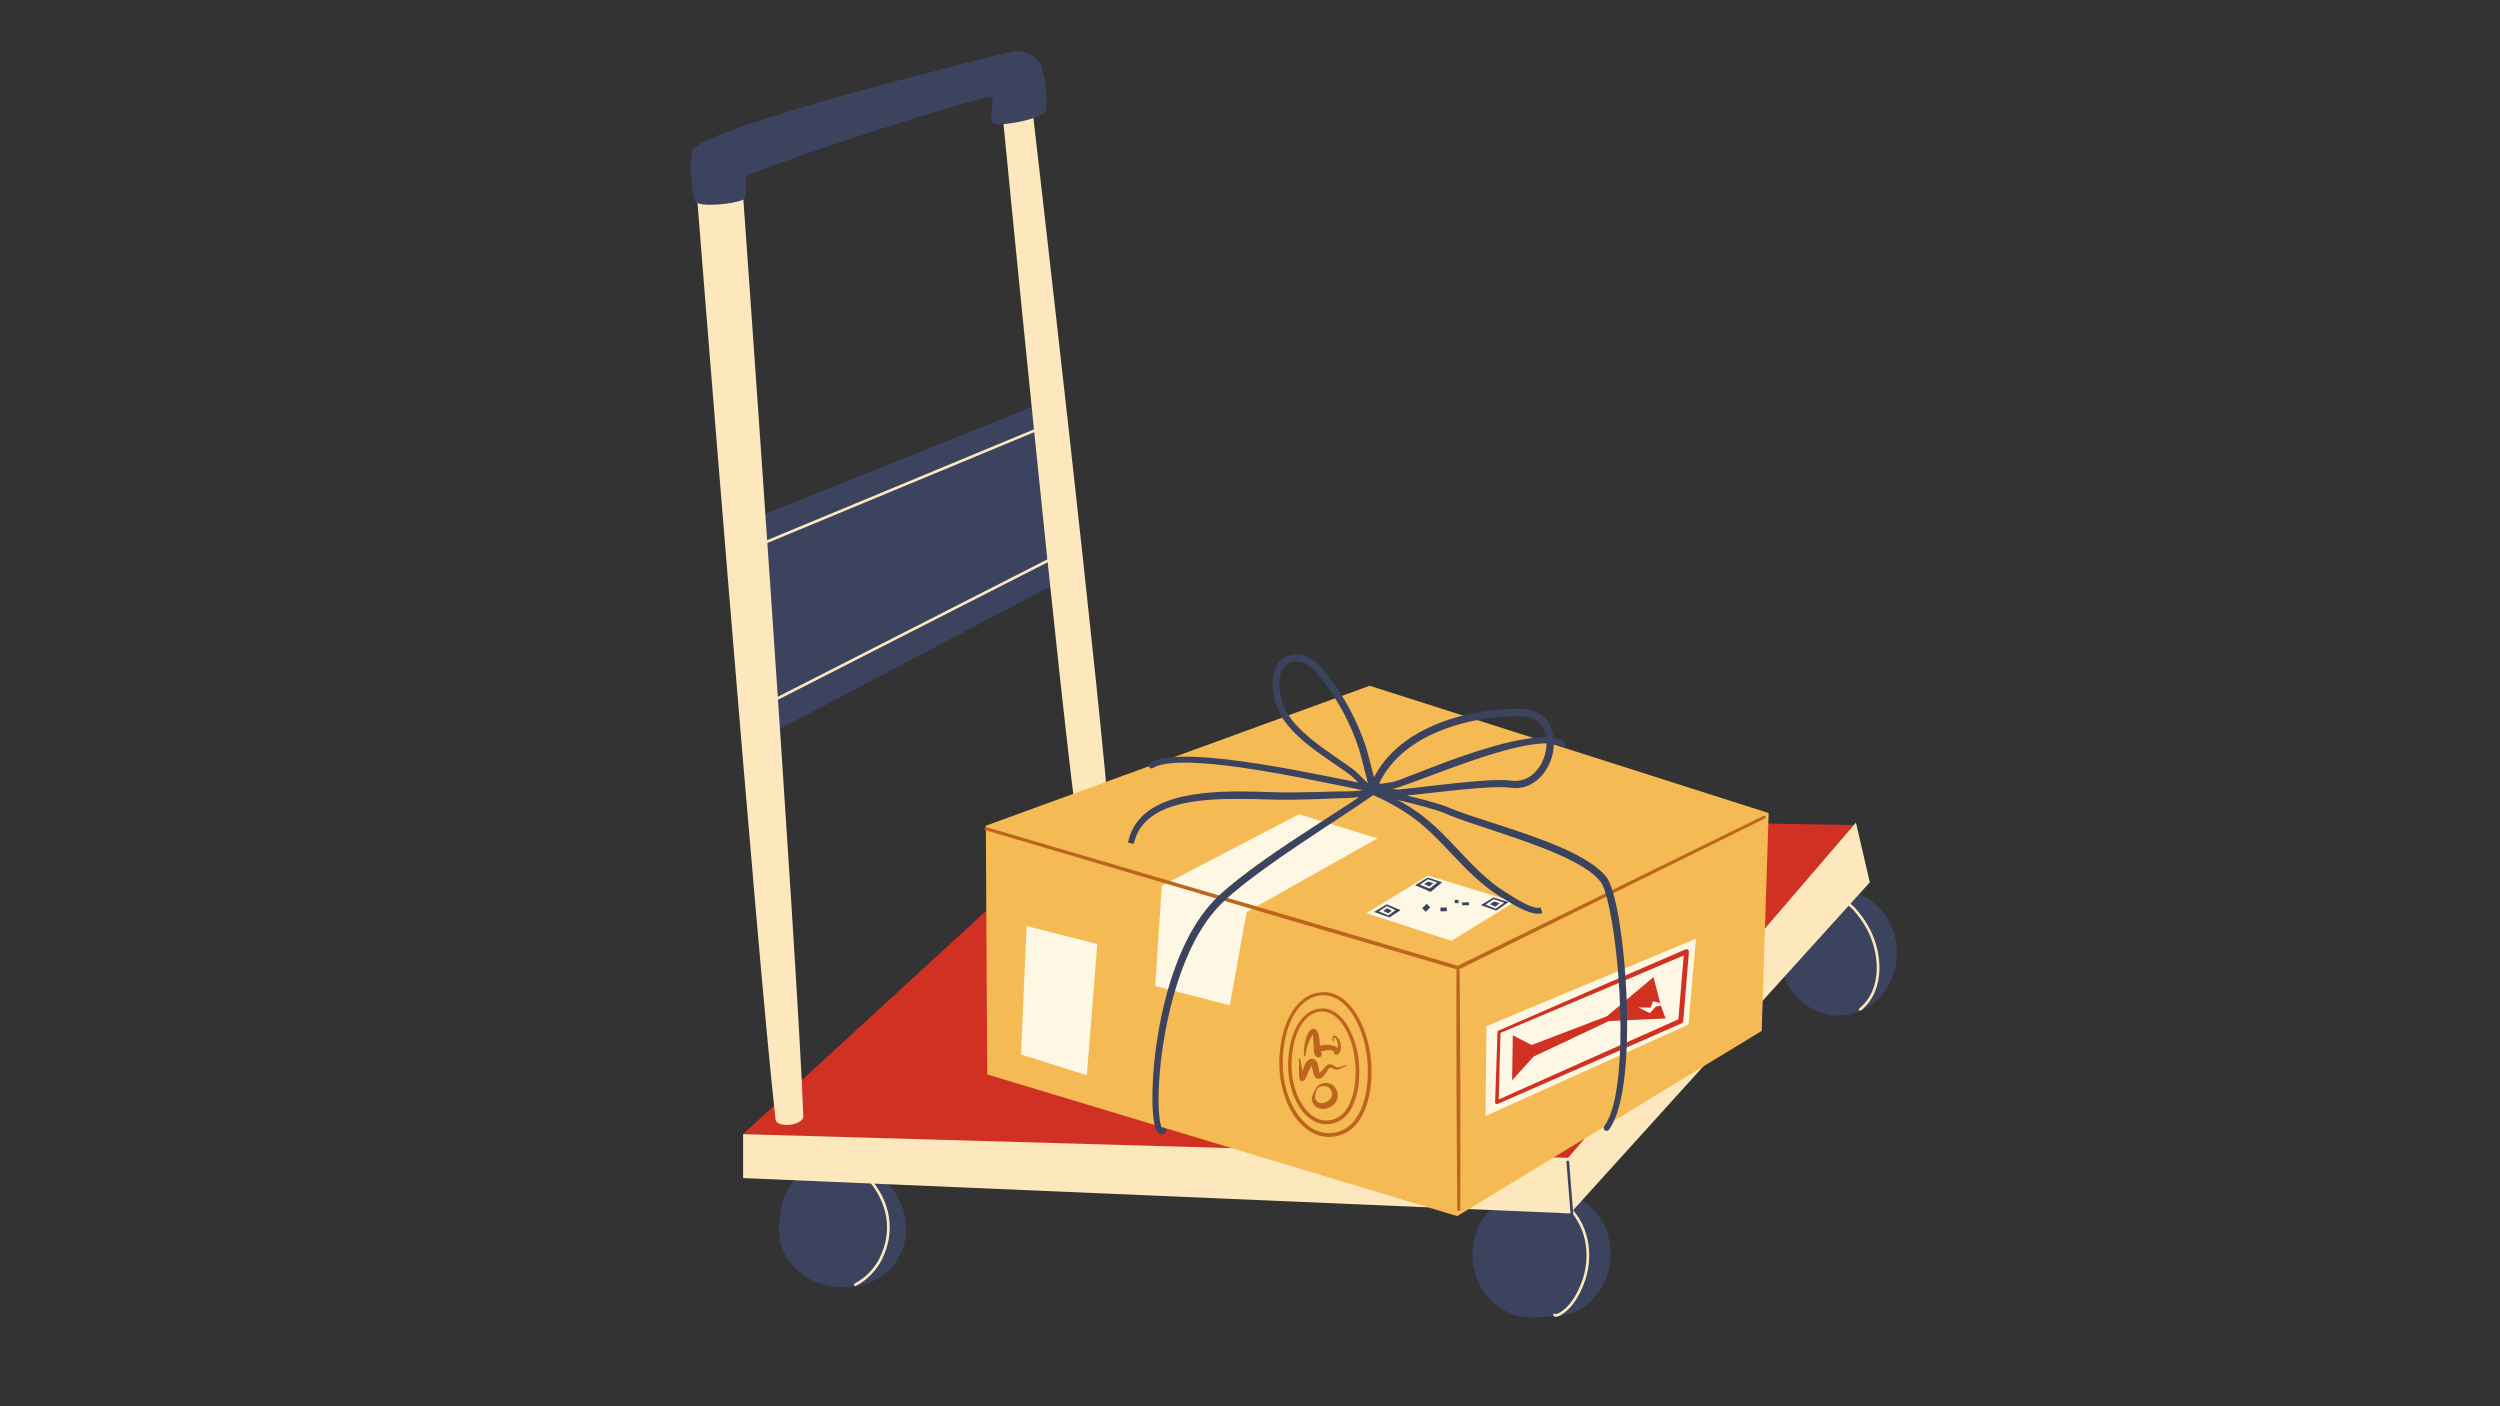 <?xml version="1.0" encoding="UTF-8"?>
<svg xmlns="http://www.w3.org/2000/svg"
  xmlns:xlink="http://www.w3.org/1999/xlink" width="1440pt" height="810pt" viewBox="0 0 1440 810" version="1.2">
  <rect x="0" y="0" width="1440" height="810" fill="#333333" stroke="none"/>
  <defs>
    <clipPath id="clip1">
      <path d="M 448 512 L 1092.594 512 L 1092.594 758.84 L 448 758.84 Z M 448 512 "/>
    </clipPath>
    <clipPath id="clip2">
      <path d="M 438 246 L 1083 246 L 1083 758.84 L 438 758.84 Z M 438 246 "/>
    </clipPath>
    <clipPath id="clip3">
      <path d="M 567.07 394 L 1018.57 394 L 1018.57 700.477 L 567.07 700.477 Z M 567.07 394 "/>
    </clipPath>
    <clipPath id="clip4">
      <path d="M 567.07 469 L 1018 469 L 1018 698 L 567.07 698 Z M 567.07 469 "/>
    </clipPath>
    <clipPath id="clip5">
      <path d="M 649 376.773 L 938 376.773 L 938 654 L 649 654 Z M 649 376.773 "/>
    </clipPath>
  </defs>
  <g id="surface1">
    <path style=" stroke:none;fill-rule:evenodd;fill:rgb(81.96%,19.22%,13.73%);fill-opacity:1;" d="M 427.926 653.328 L 629.711 467.941 L 1067.867 475.23 L 907.207 668.777 L 427.926 653.328 "/>
    <g clip-path="url(#clip1)" clip-rule="nonzero">
      <path style=" stroke:none;fill-rule:evenodd;fill:rgb(23.14%,26.27%,37.25%);fill-opacity:1;" d="M 1058.926 512.703 C 1077.516 512.703 1092.594 528.895 1092.594 548.863 C 1092.594 568.832 1077.516 585.023 1058.926 585.023 C 1040.336 585.023 1025.223 568.832 1025.223 548.863 C 1025.223 528.895 1040.336 512.703 1058.926 512.703 Z M 485.281 671.141 C 495.809 671.141 505.32 675.594 512 682.676 C 518.141 689.188 521.922 697.957 521.922 707.57 C 521.922 727.672 506.23 741.535 486.023 741.535 C 465.781 741.535 448.609 727.672 448.609 707.57 C 448.609 699.34 450.867 688.445 455.523 682.34 C 462.203 673.535 473.34 671.141 485.281 671.141 Z M 881.77 686.555 C 883.523 686.555 891.652 686.148 894.082 686.148 C 912.672 686.148 927.785 702.34 927.785 722.309 C 927.785 742.246 912.672 758.469 894.082 758.469 C 892.363 758.469 884.266 758.84 881.77 758.84 C 863.18 758.84 848.098 742.648 848.098 722.715 C 848.098 702.746 863.18 686.555 881.77 686.555 "/>
    </g>
    <path style=" stroke:none;fill-rule:evenodd;fill:rgb(98.819%,90.979%,73.729%);fill-opacity:1;" d="M 428.027 653.262 L 903.227 666.891 L 1069.012 473.812 L 1077.008 508.219 L 904.441 698.934 L 428.027 678.562 L 428.027 653.262 "/>
    <path style=" stroke:none;fill-rule:evenodd;fill:rgb(23.14%,26.27%,37.25%);fill-opacity:1;" d="M 604.578 230.238 L 616.117 331.906 L 431.336 429.254 L 432.922 299.219 L 604.578 230.238 "/>
    <path style=" stroke:none;fill-rule:evenodd;fill:rgb(98.819%,90.979%,73.729%);fill-opacity:1;" d="M 594.32 59.93 L 577.387 64.957 C 577.387 64.957 611.461 415.492 621.887 485.414 C 622.762 491.352 640.273 490.441 639.902 484.438 C 635.312 413.535 594.32 59.93 594.32 59.93 Z M 427.32 102.867 C 427.32 102.867 459.473 552.609 462.711 642.906 C 462.914 648.27 447.324 650.09 446.719 644.762 C 436.43 555.34 400.938 106.578 400.938 106.578 L 427.32 102.867 "/>
    <path style=" stroke:none;fill-rule:evenodd;fill:rgb(23.14%,26.27%,37.25%);fill-opacity:1;" d="M 400.125 85.023 C 415.883 71.262 549.348 37.867 582.48 29.773 C 588.18 28.355 595.875 31.293 598.875 36.387 C 602.215 42.02 603.602 59.594 602.484 63.605 C 601.238 68.195 578.465 72.645 573 71.363 C 567.871 70.148 574.922 54.801 569.762 55.883 C 546.145 60.773 455.02 90.828 431.367 100.711 C 426.812 102.598 432.348 112.922 427.895 115.078 C 422.699 117.574 402.051 119.77 400.262 115.754 C 398.473 111.773 395.742 88.836 400.125 85.023 "/>
    <g clip-path="url(#clip2)" clip-rule="nonzero">
      <path style="fill:none;stroke-width:1.8;stroke-linecap:round;stroke-linejoin:round;stroke:rgb(98.819%,90.979%,73.729%);stroke-opacity:1;stroke-miterlimit:10;" d="M 239.806 505.363 L 50.9 409.077 M 231.407 592.121 L 47.892 515.912 M 771.248 277.159 C 771.289 276.069 774.767 273.45 775.468 272.667 C 778.946 268.763 781.994 264.66 784.572 260.091 C 793.907 243.331 795.743 218.451 779.805 205.405 M 576.014 1.692 C 577.226 0.245 581.799 3.723 582.5 4.271 C 588.28 8.84 591.993 15.833 594.648 22.551 C 601.916 40.948 598.243 63.49 582.188 76.183 M 109.768 21.809 C 117.502 25.794 123.282 32.317 126.525 38.569 C 136.212 57.473 132.228 77.201 118.827 92.396 " transform="matrix(0.864,0,0,-0.864,397.765,758.852)"/>
    </g>
    <path style="fill:none;stroke-width:1.8;stroke-linecap:round;stroke-linejoin:round;stroke:rgb(23.14%,26.27%,37.25%);stroke-opacity:1;stroke-miterlimit:10;" d="M 584.806 103.682 L 587.579 68.841 " transform="matrix(0.864,0,0,-0.864,397.765,758.852)"/>
    <g clip-path="url(#clip3)" clip-rule="nonzero">
      <path style=" stroke:none;fill-rule:evenodd;fill:rgb(96.078%,72.939%,32.549%);fill-opacity:1;" d="M 568.625 618.875 L 567.848 475.609 L 788.902 394.988 L 1018.734 468.32 L 1014.738 593.801 L 839.32 700.477 L 568.625 618.875 "/>
    </g>
    <path style=" stroke:none;fill-rule:evenodd;fill:rgb(99.609%,96.86%,89.409%);fill-opacity:1;" d="M 591.305 533.328 L 588.105 607.379 L 625.996 619.375 L 632.039 543.793 Z M 669.152 510.172 L 748.203 469.02 L 793.41 482.879 L 718.039 525.355 L 708.391 579.055 L 665.438 568 L 669.152 510.172 "/>
    <path style=" stroke:none;fill-rule:evenodd;fill:rgb(99.609%,96.86%,89.409%);fill-opacity:1;" d="M 822.539 504.285 L 787.035 525.965 L 836.012 541.91 L 872.312 519.543 Z M 976.871 540.672 L 972.543 590.145 L 855.641 642.793 L 856.195 591.051 L 976.871 540.672 "/>
    <path style=" stroke:none;fill-rule:evenodd;fill:rgb(81.96%,19.22%,13.73%);fill-opacity:1;" d="M 925.598 585.348 L 952.418 562.781 L 956.262 577.746 L 952.195 576.711 L 950.754 580.383 L 943.73 580.293 L 950.363 583.574 L 953.691 579.812 L 956.648 579.238 L 959.383 586.641 L 926.727 588.117 L 883.328 608.617 L 870.965 622.273 L 871.371 596.309 L 882.219 601.918 Z M 966.742 587.137 C 962.859 588.855 945.062 596.77 925.211 605.609 C 899.426 617.105 870.188 630.188 863.293 633.27 L 864.273 594.941 C 868.707 593.062 900.738 579.59 928.703 567.762 C 947.277 559.918 964.062 552.777 969.828 550.324 Z M 972.25 547.004 C 971.844 546.707 971.324 546.652 970.883 546.836 C 970.883 546.836 950.66 555.566 927.742 565.512 C 897.746 578.539 863.109 593.652 863.109 593.652 L 863.109 593.613 C 862.812 593.762 862.629 594.039 862.609 594.371 L 862.574 594.371 L 861.168 634.875 C 861.148 635.227 861.336 635.559 861.629 635.762 C 861.926 635.965 862.297 636 862.629 635.852 C 862.629 635.852 896.746 620.961 926.266 608.027 C 948.812 598.152 968.68 589.426 968.68 589.426 C 969.16 589.203 969.477 588.742 969.531 588.227 L 972.82 548.238 C 972.859 547.758 972.637 547.277 972.25 547.004 "/>
    <g clip-path="url(#clip4)" clip-rule="nonzero">
      <path style=" stroke:none;fill-rule:evenodd;fill:rgb(74.12%,39.609%,11.369%);fill-opacity:1;" d="M 766.812 628.289 C 766.332 627.254 765.633 626.332 764.578 625.926 C 763.34 625.426 761.566 625.426 760.215 626.074 C 759.234 626.516 758.477 627.234 758.219 628.305 C 758.219 628.344 758.199 628.379 758.164 628.418 C 757.926 629.691 757.461 630.926 757.516 632.18 C 757.555 632.918 757.867 633.602 758.59 634.359 C 759.09 634.91 759.699 635.172 760.328 635.336 C 761.344 635.594 762.414 635.375 763.434 634.969 C 764.301 634.617 765.078 634.102 765.723 633.473 C 766.352 632.883 766.887 632.219 767.074 631.426 C 767.352 630.41 767.238 629.266 766.812 628.289 Z M 769.363 626.887 C 770.363 628.434 770.73 630.336 770.512 632.09 C 770.27 633.602 769.512 635.023 768.387 636.148 C 767.352 637.184 766.039 637.957 764.633 638.383 C 763.781 638.656 762.895 638.805 762.027 638.789 C 759.848 638.73 757.793 637.918 756.52 635.926 C 755.652 634.469 755.41 633.234 755.652 632.051 C 755.965 630.41 757.074 628.988 757.648 627.383 C 757.684 627.219 757.852 627.105 757.996 627.105 C 758.406 626.02 759.309 625.168 760.418 624.578 C 761.918 623.766 763.727 623.562 765.188 623.82 C 766.961 624.172 768.387 625.371 769.363 626.887 Z M 760.512 605.961 L 760.531 605.977 L 760.531 605.887 L 760.492 605.902 L 760.512 605.922 C 760.512 605.941 760.512 605.941 760.512 605.961 Z M 751.363 607.898 C 751.418 607.914 751.438 607.84 751.453 607.73 C 751.344 607.77 751.25 607.84 751.363 607.898 Z M 760.492 605.902 C 760.363 605.996 760.328 606.09 760.438 606.18 C 760.492 606.219 760.512 606.105 760.531 606.051 C 760.531 606.035 760.531 606.016 760.531 605.977 C 760.566 606.016 760.621 606.035 760.695 605.996 C 760.844 605.961 760.844 605.867 760.75 605.793 C 760.66 605.812 760.605 605.848 760.531 605.887 C 760.531 605.812 760.531 605.719 760.531 605.645 L 760.457 605.609 C 760.457 605.719 760.457 605.832 760.492 605.902 Z M 751.031 607.289 C 750.938 606.07 751.121 603.895 751.141 603.746 C 751.324 602.066 751.621 600.332 752.082 598.672 C 752.398 597.508 752.805 596.383 753.32 595.332 C 753.598 594.738 754.043 593.965 754.578 593.41 C 754.949 593.043 755.391 592.801 755.855 592.637 C 756.832 592.324 757.648 592.672 758.293 593.336 C 759.016 594.059 759.402 595.551 759.57 596.215 C 759.789 597.102 759.922 598.008 760.031 598.91 C 760.16 600.055 760.215 601.219 760.289 602.359 C 760.512 602.305 760.715 602.25 760.898 602.195 C 762.211 601.863 763.652 601.715 765.094 601.809 C 766.52 601.898 767.941 602.215 769.18 602.785 C 769.715 603.027 770.121 603.414 770.363 603.91 C 770.602 603.172 770.641 602.27 770.547 601.363 C 770.363 599.777 769.789 598.211 768.793 597.527 C 768.645 597.414 768.59 597.285 768.516 597.359 C 768.422 597.453 768.387 597.582 768.348 597.73 C 768.184 598.504 768.328 599.703 768.387 600 C 768.422 600.109 768.348 600.238 768.238 600.277 C 768.125 600.293 768.016 600.238 767.977 600.129 C 767.832 599.723 767.406 597.969 767.664 597.141 C 767.867 596.512 768.348 596.18 769.309 596.676 C 770.641 597.359 771.676 599.148 772.156 601.09 C 772.672 603.156 772.379 605.332 771.359 606.605 C 770.031 608.23 769.07 607.453 768.664 606.938 C 768.496 606.699 768.367 606.254 768.254 605.719 C 768.219 605.59 768.145 605.367 768.09 605.238 C 767.129 604.945 766.074 604.832 765.02 604.871 C 763.93 604.891 762.84 605.109 761.859 605.441 C 761.641 605.516 761.195 605.629 760.844 605.758 C 760.938 605.887 761.027 606.016 761.066 606.07 C 761.215 606.328 761.289 606.551 761.324 606.734 C 761.492 607.398 761.25 607.898 760.992 608.285 C 760.715 608.652 760.18 609.188 759.031 609.004 C 758.387 608.895 757.777 608.488 757.371 607.75 C 756.98 607.012 756.816 605.59 756.777 605.203 C 756.574 603.211 756.594 601.199 756.48 599.188 C 756.445 598.414 756.41 597.637 756.277 596.844 C 756.262 596.66 756.223 596.344 756.148 596.012 C 755.965 596.234 755.816 596.457 755.688 596.66 C 754.984 597.746 754.395 598.93 753.914 600.148 C 753.395 601.438 752.988 602.73 752.637 604.023 C 752.602 604.168 752.156 605.867 752.008 607.012 C 752.141 607.105 752.195 607.25 752.141 607.398 C 752.121 607.492 752.156 607.988 752.102 608.156 C 752.027 608.434 751.805 608.488 751.66 608.488 C 751.512 608.508 751.398 608.414 751.289 608.305 C 751.16 608.176 751.066 607.805 751.031 607.289 Z M 759.922 618.25 C 759.957 618.379 759.992 618.453 760.105 618.398 C 760.215 618.34 760.086 618.285 759.922 618.25 Z M 755.816 613.562 C 755.781 613.488 755.723 613.523 755.652 613.617 L 755.668 613.617 C 755.723 613.598 755.855 613.617 755.816 613.562 Z M 755.207 613.508 C 755.172 613.453 755.133 613.414 755.098 613.453 C 755.078 613.469 755.133 613.469 755.152 613.488 Z M 750.68 620.113 C 750.734 620.406 750.844 620.629 751.031 620.539 C 751.344 620.391 751.047 620.223 750.68 620.113 Z M 749.59 620.094 C 749.57 620.094 749.531 620.113 749.516 620.133 C 749.457 620.168 749.145 620.223 749.254 620.297 C 749.402 620.371 749.516 620.277 749.59 620.094 Z M 771.75 614.652 C 773.004 614.301 774.172 613.617 775.5 613.562 C 775.613 613.543 775.723 613.637 775.742 613.746 C 775.758 613.875 775.668 613.969 775.555 613.988 C 774.281 614.246 773.281 615.113 772.117 615.648 C 771.562 615.906 770.973 616.07 770.324 616.129 C 769.125 616.219 767.793 615.297 766.574 615.02 C 766.316 614.965 766.074 614.984 765.836 615.148 C 765.262 615.535 764.742 616.516 764.117 617.473 C 763.414 618.582 762.617 619.672 761.805 620.391 C 760.992 621.09 760.086 621.387 759.18 621.332 C 758.516 621.293 757.98 620.941 757.535 620.445 C 757.055 619.891 756.777 618.969 756.594 618.414 C 756.41 617.789 756.133 616.129 755.668 614.688 C 755.594 614.43 755.504 614.191 755.391 613.969 C 755.375 614.004 755.336 614.043 755.316 614.078 C 754.984 614.539 754.672 615.094 754.375 615.684 C 753.598 617.234 752.988 618.949 752.637 619.707 C 752.508 619.984 752.082 621.164 751.66 621.773 C 751.195 622.402 750.66 622.715 750.234 622.734 C 749.719 622.75 749.164 622.621 748.793 622.051 C 748.645 621.793 748.461 621.422 748.387 620.961 C 748.277 620.316 748.277 619.469 748.258 619.336 C 748.203 618.359 748.184 617.383 748.184 616.402 C 748.184 614.965 748.238 613.523 748.238 612.086 C 748.258 611.828 748.129 610.906 748.164 610.332 C 748.184 610.039 748.238 609.816 748.332 609.707 C 748.441 609.559 748.664 609.52 748.812 609.633 C 748.961 609.742 748.996 609.945 748.887 610.094 L 749.348 611.992 C 749.645 613.656 749.883 615.277 750.199 616.938 L 750.215 617.086 C 750.641 615.684 751.215 613.82 752.008 612.438 C 752.898 610.867 754.172 609.965 755.391 609.852 C 756.52 609.777 757.535 610.277 758.273 611.383 C 758.738 612.086 759.105 613.062 759.348 614.133 C 759.66 615.5 759.773 616.977 759.902 617.566 C 759.922 617.66 759.902 617.879 759.922 618.082 C 760.086 617.992 760.27 617.805 760.457 617.621 C 761.988 616.238 763.504 613.93 764.762 613.305 C 765.559 612.918 766.332 612.898 767.129 613.211 C 767.719 613.434 768.312 613.82 768.922 614.191 C 769.383 614.465 769.844 614.762 770.324 614.816 C 770.824 614.855 771.285 614.781 771.75 614.652 Z M 780.844 616.977 C 780.859 607.973 778.551 598.727 774.633 592.062 C 771.324 586.473 766.906 582.672 761.73 582.652 L 761.73 582.598 C 756.52 582.617 752.344 585.699 749.348 590.605 C 745.801 596.383 743.914 604.688 743.949 613.656 C 743.969 622.695 746.574 631.277 750.77 637.293 C 754.227 642.219 758.773 645.395 763.875 645.395 C 768.996 645.395 772.969 642.867 775.777 638.586 C 779.125 633.473 780.824 625.906 780.844 616.977 Z M 776.332 591.051 C 780.473 597.969 782.93 607.602 782.969 616.977 C 782.988 626.406 781.156 634.379 777.625 639.801 C 774.41 644.746 769.789 647.59 763.875 647.59 C 758.109 647.57 752.898 644.121 749.016 638.512 C 744.637 632.18 741.918 623.156 741.938 613.656 C 741.973 604.281 744.043 595.645 747.777 589.629 C 751.16 584.184 755.91 580.844 761.73 580.863 L 761.73 580.809 C 767.516 580.789 772.598 584.832 776.332 591.051 Z M 787.883 616.68 C 787.902 605.203 784.797 593.41 779.512 584.98 C 775.148 577.984 769.289 573.316 762.488 573.297 L 762.488 573.223 C 755.668 573.242 750.16 577.062 746.168 583.152 C 741.402 590.461 738.832 601.031 738.867 612.492 C 738.887 624.043 742.379 635.004 748.035 642.605 C 752.621 648.77 758.609 652.684 765.316 652.684 C 772.043 652.684 777.312 649.562 781.027 644.23 C 785.555 637.754 787.867 628.102 787.883 616.68 Z M 781.195 583.926 C 786.684 592.617 789.973 604.797 790.012 616.68 C 790.027 628.621 787.57 638.715 782.84 645.504 C 778.699 651.445 772.82 654.879 765.316 654.879 C 757.961 654.859 751.309 650.652 746.316 643.879 C 740.457 635.945 736.836 624.523 736.855 612.492 C 736.891 600.625 739.645 589.684 744.637 582.137 C 748.996 575.531 755.059 571.488 762.488 571.508 L 762.488 571.434 C 769.902 571.414 776.387 576.344 781.195 583.926 Z M 1016.605 471.418 L 840.246 558.387 C 840.523 558.535 840.746 558.793 840.746 559.125 C 840.746 559.125 840.891 577.285 841.039 600.406 C 841.078 609.098 841.133 618.508 841.152 627.918 C 841.207 662.316 841.133 696.711 841.133 696.711 C 841.133 697.172 840.746 697.559 840.266 697.559 C 839.801 697.559 839.414 697.191 839.414 696.711 C 839.414 696.711 839.102 662.316 838.953 627.918 C 838.895 618.527 838.895 609.113 838.879 600.406 C 838.859 577.285 838.895 559.145 838.895 559.145 C 838.895 558.812 839.082 558.59 839.32 558.426 C 836.586 557.613 786.887 543.016 730.734 526.445 C 655.086 504.117 567.738 478.227 567.738 478.227 C 567.258 478.082 566.961 477.582 567.109 477.086 C 567.258 476.605 567.773 476.328 568.254 476.457 C 568.254 476.457 655.68 502.09 731.363 524.344 C 786.148 540.469 834.773 554.844 839.652 556.285 L 1015.848 469.887 C 1016.273 469.668 1016.793 469.852 1016.996 470.273 C 1017.199 470.699 1017.031 471.215 1016.605 471.418 "/>
    </g>
    <g clip-path="url(#clip5)" clip-rule="nonzero">
      <path style=" stroke:none;fill-rule:evenodd;fill:rgb(23.14%,26.27%,37.25%);fill-opacity:1;" d="M 842.223 519.73 L 846.16 519.73 L 846.16 521.426 L 842.223 521.426 Z M 837.934 518.309 L 840.098 518.309 L 840.098 520.207 L 837.934 520.207 Z M 829.711 522.738 L 833.371 522.738 L 833.371 524.895 L 829.711 524.895 Z M 821.855 520.598 L 823.816 522.68 L 821.152 525.191 L 819.176 523.105 Z M 858.172 520.836 L 860.559 519.27 L 863.68 520.191 L 861.445 522.238 Z M 825.68 508.711 L 823.242 510.648 L 820.359 509.211 L 822.613 507.754 Z M 796.719 524.637 L 799.012 523.16 L 801.711 524.582 L 799.621 526.059 Z M 866.418 519.914 L 861.52 523.438 L 855.695 521.059 L 860.301 517.957 Z M 852.941 521.352 L 861.797 524.508 L 868.914 519.602 L 860.262 516.961 Z M 823.406 511.812 L 817.844 509.578 L 822.445 506.461 L 827.953 508.289 Z M 822.41 505.465 L 815.09 509.875 L 824.09 513.715 L 830.672 508.16 Z M 803.816 524.27 L 799.785 527.223 L 794.223 524.988 L 798.824 521.887 Z M 791.469 525.285 L 800.324 528.438 L 806.754 524.25 L 798.789 520.891 Z M 780.879 444.348 C 775.465 439.809 764.375 433.277 754.707 425.23 C 749.09 420.562 743.949 415.379 740.828 409.73 C 738.055 404.766 735.801 395.43 737.555 388.547 C 738.629 384.34 741.363 381.148 746.797 380.98 C 749.18 380.906 751.324 381.758 753.285 383.031 C 756.48 385.152 759.164 388.398 761.344 391.203 C 766 397.203 770.215 403.695 773.855 410.508 C 777.48 417.316 780.508 424.438 782.82 431.672 C 784.133 435.785 786.426 445.605 787.922 450.992 C 787.664 450.809 787.422 450.605 787.164 450.402 C 784.984 448.594 782.988 446.102 780.879 444.348 Z M 833.02 419.605 C 854.254 411.926 876.195 411.797 881.352 413.312 C 886.953 414.953 889.816 419.438 890.594 424.68 C 884.734 424.531 877.414 425.602 869.449 427.484 C 858.414 430.066 846.18 434.051 835.145 438.074 C 818.953 443.961 805.406 449.887 802.059 450.477 L 794.52 451.582 C 794.965 450.402 795.352 449.312 795.426 449.184 C 803.539 434.07 818.121 424.973 833.02 419.605 Z M 889.723 435.121 C 887.137 443.648 880.148 451.102 870.316 449.625 C 866.324 449.035 858.988 449.293 850.539 449.957 C 834.164 451.289 813.484 454.109 805.684 454.738 C 804.961 454.793 803.594 454.664 801.766 454.387 C 802.078 454.352 802.395 454.312 802.707 454.258 C 806.125 453.688 820.117 448.113 836.621 442.117 C 847.527 438.168 859.523 434.016 870.371 431.301 C 878.098 429.383 885.195 428.148 890.832 428.223 C 890.797 430.508 890.426 432.871 889.723 435.121 Z M 931.219 522.625 C 929.426 514.027 927.316 507.789 925.301 505.207 C 920.48 499.008 911.035 493.379 899.703 488.379 C 877.508 478.598 848.008 471.07 834.074 464.98 C 831.539 463.871 827.121 462.543 821.949 461.16 C 818.289 460.18 814.258 459.203 810.266 458.242 C 819.84 457.266 836.898 455.105 850.875 454.02 C 858.914 453.41 865.898 453.133 869.707 453.723 C 881.738 455.566 890.555 446.766 893.754 436.359 C 894.547 433.812 894.938 431.172 895.008 428.57 C 896.562 428.848 897.949 429.273 899.059 429.918 C 899.871 430.398 900.887 430.121 901.367 429.328 C 901.848 428.535 901.59 427.5 900.777 427.023 C 899.188 426.062 897.172 425.434 894.844 425.047 C 894.066 417.812 890.203 411.465 882.57 409.215 C 877.117 407.609 853.941 407.441 831.539 415.543 C 815.699 421.266 800.27 431.082 791.672 447.191 C 791.637 447.227 791.562 447.449 791.434 447.762 C 789.953 442.191 787.996 434.051 786.812 430.398 C 784.41 422.926 781.25 415.598 777.496 408.57 C 773.727 401.555 769.363 394.875 764.539 388.715 C 762.102 385.594 759.07 382.016 755.484 379.672 C 752.84 377.957 749.883 376.887 746.668 376.996 C 739.07 377.254 735.207 381.684 733.75 387.586 C 731.789 395.395 734.32 405.969 737.48 411.594 C 740.848 417.594 746.297 423.148 752.305 428.109 C 762.008 436.117 773.137 442.598 778.586 447.098 C 779.844 448.148 781.062 449.441 782.32 450.715 C 761.641 446.543 731.512 440.289 706.32 437.391 C 694.566 436.047 683.844 435.438 675.676 436.082 C 669.891 436.543 665.324 437.668 662.387 439.496 C 661.594 439.992 661.352 441.027 661.852 441.82 C 662.332 442.598 663.367 442.836 664.16 442.355 C 666.766 440.73 670.832 439.883 675.934 439.496 C 683.938 438.887 694.398 439.551 705.914 440.918 C 732.309 444.055 764.152 450.938 784.742 455.125 C 784.539 455.164 784.355 455.219 784.152 455.254 C 778.512 456.102 772.359 455.77 767.867 455.938 C 764.762 456.066 761.621 456.141 758.496 456.215 C 753.801 456.305 749.109 456.379 744.395 456.438 C 736.836 456.582 726.355 455.938 715.156 455.883 C 700.074 455.828 683.68 456.879 671.094 461.918 C 660.262 466.234 652.184 473.484 649.727 485.332 L 653.016 486.051 C 656.102 472.156 667.895 465.699 682.238 462.652 C 691.902 460.605 702.734 460.145 713.047 460.164 C 725.062 460.18 736.41 460.848 744.488 460.66 C 749.199 460.551 753.914 460.441 758.609 460.293 C 761.77 460.18 764.91 460.051 768.051 459.906 C 772.176 459.684 777.684 459.793 782.93 459.129 C 766.832 469.797 745.781 482.84 727.703 495.648 C 717.52 502.863 708.297 509.984 701.402 516.535 C 694.641 523.012 688.91 531.227 684.16 540.453 C 677.672 553.055 672.977 567.523 669.742 581.77 C 663.477 609.355 662.738 636.113 664.863 647.016 C 665.27 649.141 665.824 650.707 666.418 651.688 C 667.027 652.684 667.785 653.219 668.504 653.383 C 669.375 653.605 670.371 653.422 671.371 652.461 C 672.035 651.832 672.07 650.762 671.426 650.098 C 670.852 649.508 669.965 649.418 669.301 649.84 C 669.172 649.582 668.984 649.23 668.875 648.918 C 668.523 647.941 668.246 646.609 668.008 645.023 C 666.047 631.535 668.098 599.094 677.359 568.832 C 683.18 549.77 691.867 531.559 704.398 519.656 C 711.125 513.195 720.184 506.184 730.145 499.062 C 750.492 484.465 774.539 469.445 791.008 457.984 C 792.211 458.648 794.426 459.5 794.797 459.684 C 798.254 461.344 801.652 463.133 804.961 465.09 C 808.254 467.008 811.43 469.094 814.52 471.383 C 820.93 476.125 826.512 481.699 831.965 487.383 C 837.527 493.195 842.961 499.137 848.879 504.633 C 853.961 509.359 859.395 513.73 865.586 517.387 C 868.562 519.121 874.844 523.254 880.41 525.191 C 883.402 526.242 886.23 526.629 888.375 525.984 L 887.414 522.754 C 885.344 523.348 882.477 522.367 879.539 521.039 C 874.828 518.918 870.004 515.613 867.543 514.121 C 861.668 510.52 856.547 506.223 851.723 501.625 C 845.918 496.109 840.617 490.148 835.07 484.391 C 829.453 478.543 823.594 472.934 816.922 468.098 C 813.688 465.793 810.34 463.668 806.883 461.73 C 806.258 461.383 805.57 461.086 804.926 460.734 C 810.25 462.008 815.961 463.43 820.969 464.812 C 825.883 466.16 830.098 467.469 832.5 468.539 C 846.398 474.703 875.805 482.453 897.969 492.289 C 908.504 496.977 917.41 502.07 921.902 507.844 C 923.715 510.152 925.414 515.797 927.039 523.492 C 930.664 540.656 933.398 567.727 933.398 592.801 C 933.398 616.957 930.977 639.266 924.047 648.715 C 923.492 649.453 923.656 650.504 924.398 651.059 C 925.156 651.613 926.207 651.445 926.762 650.707 C 934.027 640.965 937.074 617.879 937.242 592.82 C 937.426 567.43 934.805 540.008 931.219 522.625 "/>
    </g>
  </g>
</svg>
